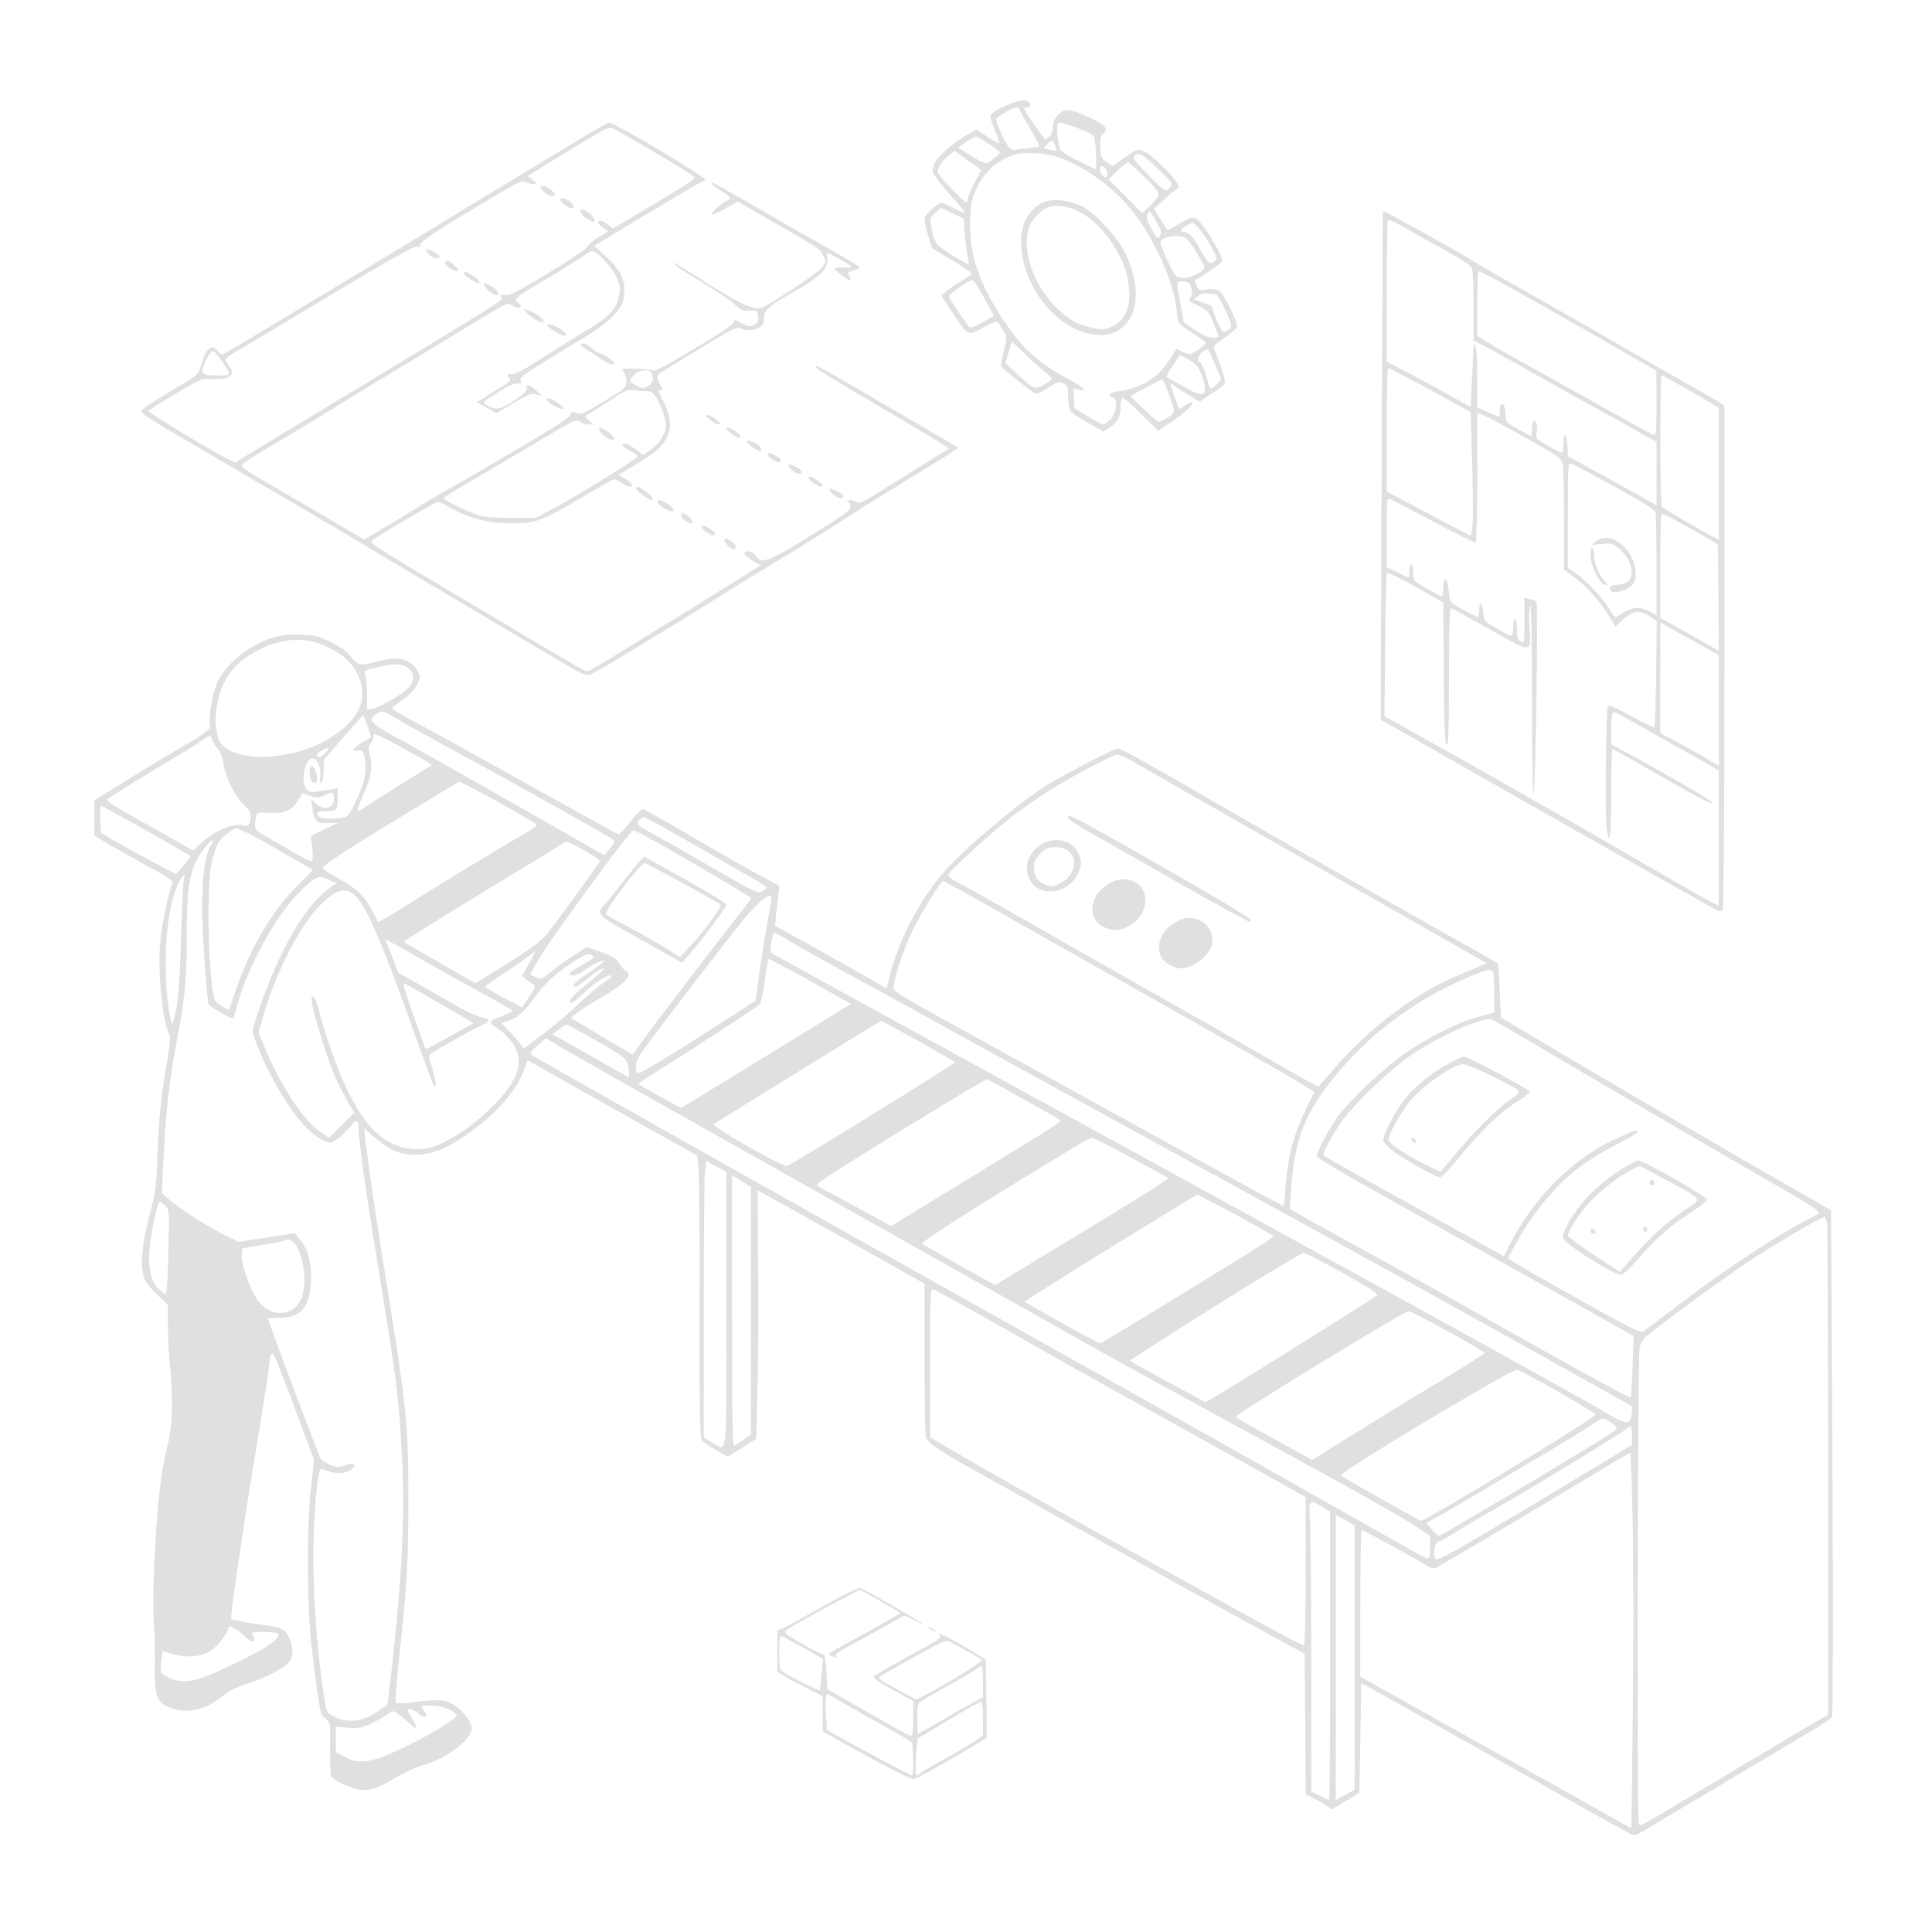 <?xml version="1.0" standalone="no"?>
<!DOCTYPE svg PUBLIC "-//W3C//DTD SVG 20010904//EN"
 "http://www.w3.org/TR/2001/REC-SVG-20010904/DTD/svg10.dtd">
<svg version="1.0" xmlns="http://www.w3.org/2000/svg"
 width="1024pt" height="1024pt" viewBox="0 0 1024 1024"
 preserveAspectRatio="xMidYMid meet">

<g transform="translate(0,1024) scale(0.1,-0.1)"
fill="#e0e0e0" stroke="none">
<path d="M5369 9695 c-73 -26 -119 -55 -119 -74 0 -10 11 -44 25 -76 14 -32
23 -60 21 -63 -3 -3 -31 12 -63 33 l-57 38 -44 -24 c-65 -35 -153 -109 -175
-147 -11 -19 -17 -41 -13 -55 3 -12 44 -65 90 -117 47 -52 83 -96 81 -98 -2
-2 -31 10 -65 27 -67 34 -64 35 -122 -18 -33 -30 -34 -43 -8 -131 l20 -66 105
-63 c58 -34 105 -66 105 -70 0 -4 -24 -21 -52 -39 -29 -17 -66 -42 -81 -55
l-29 -22 59 -90 c85 -129 81 -127 165 -81 57 31 72 36 79 25 51 -77 49 -68 29
-149 -9 -41 -15 -78 -13 -83 7 -11 166 -139 181 -144 7 -3 37 11 67 31 48 32
57 34 80 24 20 -9 25 -18 25 -47 0 -20 3 -52 6 -71 6 -37 4 -36 126 -105 l56
-33 37 25 c41 28 55 57 55 114 0 24 5 39 12 39 7 0 52 -39 99 -86 l87 -86 58
37 c60 38 124 93 124 107 0 10 -31 -1 -52 -20 -15 -12 -18 -12 -22 -1 -3 8
-14 38 -25 68 -11 30 -19 56 -17 58 1 2 14 -5 27 -16 13 -10 48 -33 76 -49
l52 -31 59 40 c33 21 65 45 71 53 11 12 -4 62 -54 188 -5 12 9 27 55 58 34 23
64 48 66 55 9 21 -71 182 -96 195 -14 7 -39 9 -64 6 -39 -6 -43 -5 -55 21 -7
15 -9 29 -4 30 25 10 135 86 140 98 6 18 -57 133 -105 193 -40 50 -51 50 -132
0 -27 -17 -52 -29 -53 -27 -2 2 -18 28 -37 58 l-34 54 45 41 c24 23 55 49 68
58 23 17 24 18 6 44 -30 46 -139 149 -173 163 -31 13 -34 12 -99 -33 l-67 -46
-30 20 c-28 17 -31 25 -34 78 -2 44 1 62 13 72 32 27 17 46 -65 84 -116 53
-133 55 -170 18 -22 -22 -30 -40 -30 -65 0 -21 -7 -41 -20 -52 -11 -10 -22
-16 -23 -14 -2 2 -29 41 -61 87 -50 71 -55 82 -37 82 25 0 28 25 5 34 -21 8
-33 7 -75 -9z m38 -42 c4 -10 29 -55 56 -101 27 -45 47 -85 44 -88 -3 -3 -29
-7 -58 -10 -29 -2 -61 -6 -70 -9 -11 -4 -24 4 -37 22 -23 34 -62 120 -62 139
0 14 83 63 108 64 7 0 16 -8 19 -17z m397 -162 c3 -20 6 -62 6 -93 l0 -57 -92
45 c-51 24 -96 53 -99 63 -15 40 -22 133 -10 140 6 4 52 -8 100 -27 86 -34 89
-37 95 -71z m-561 -15 c31 -20 57 -40 56 -44 0 -9 -52 -50 -70 -57 -8 -2 -45
15 -82 39 l-69 44 44 30 c23 17 48 30 54 28 6 -2 36 -20 67 -40z m352 -15 c7
-21 5 -23 -16 -18 -13 4 -30 7 -38 7 -10 0 -7 8 9 25 25 27 33 24 45 -14z
m-497 -48 c20 -15 52 -37 69 -50 l33 -24 -35 -68 c-19 -38 -35 -75 -35 -83 0
-8 -3 -17 -6 -21 -8 -8 -154 145 -154 161 0 22 21 56 54 84 17 15 32 27 34 28
2 0 20 -12 40 -27z m482 2 c142 -38 316 -159 425 -298 115 -144 218 -378 232
-523 7 -73 4 -69 91 -124 34 -22 62 -44 62 -48 0 -5 -19 -22 -42 -37 -40 -27
-42 -27 -75 -11 -18 9 -35 16 -37 16 -2 0 -20 -27 -41 -61 -56 -91 -145 -146
-267 -163 -49 -7 -63 -24 -29 -33 29 -8 18 -91 -17 -120 -15 -13 -31 -23 -37
-23 -5 0 -41 20 -80 44 l-70 42 -3 53 -3 53 32 -7 c48 -11 29 8 -59 56 -165
90 -248 166 -348 319 -129 197 -179 349 -172 525 3 87 8 109 35 168 43 90 110
149 203 178 42 12 142 10 200 -6z m560 -72 c39 -36 70 -70 70 -76 0 -6 -7 -19
-16 -28 -16 -17 -21 -14 -107 73 -81 83 -88 93 -72 104 24 17 40 8 125 -73z
m-82 -33 c101 -99 100 -98 44 -153 l-48 -47 -89 90 -89 90 47 45 c26 25 51 45
56 45 4 0 40 -32 79 -70z m-200 38 c13 -13 16 -48 4 -48 -14 0 -32 23 -32 42
0 21 11 23 28 6z m-744 -350 c4 -46 11 -100 15 -120 5 -21 7 -38 4 -38 -8 0
-47 22 -110 63 -65 41 -74 56 -89 148 -5 31 -2 39 24 61 l31 26 59 -29 59 -28
7 -83z m1015 67 c27 -47 29 -58 19 -75 -12 -18 -15 -15 -45 37 -24 43 -29 61
-22 75 5 10 11 18 13 18 2 0 18 -25 35 -55z m234 -47 c19 -24 47 -67 63 -97
27 -51 28 -54 9 -67 -24 -17 -34 -9 -70 58 -35 66 -63 98 -87 98 -27 0 -22 17
10 34 37 21 37 21 75 -26z m-75 -43 c12 -9 40 -48 63 -87 45 -77 46 -72 -21
-107 -23 -12 -47 -17 -69 -13 -31 4 -36 11 -72 89 -22 46 -39 89 -39 97 0 33
99 48 138 21z m-1071 -315 l51 -94 -59 -34 c-32 -18 -63 -31 -68 -28 -13 8
-111 153 -111 165 0 13 111 91 125 87 6 -1 33 -45 62 -96z m1096 56 c7 -21 6
-35 -2 -49 -15 -23 -18 -18 45 -50 44 -22 53 -32 71 -79 12 -29 24 -61 28 -70
6 -15 2 -18 -26 -18 -23 0 -54 13 -94 40 l-60 40 -17 92 c-24 132 -24 130 14
126 25 -2 34 -9 41 -32z m132 -36 c7 0 29 -38 50 -85 37 -83 38 -86 19 -100
-10 -8 -23 -14 -29 -15 -12 0 -61 109 -57 127 1 6 -21 19 -49 28 l-52 18 24
19 c16 12 33 17 53 13 16 -3 34 -5 41 -5z m-903 -414 c21 -16 35 -32 32 -37
-3 -5 -23 -18 -45 -30 -47 -24 -49 -23 -142 63 l-58 53 17 58 17 58 71 -69
c39 -37 88 -81 108 -96z m898 44 l33 -81 -23 -24 c-30 -32 -38 -31 -46 3 -10
49 -35 112 -45 112 -18 0 -9 39 13 54 12 9 25 16 28 16 4 0 21 -36 40 -80z
m-102 -3 c25 -23 57 -119 48 -143 -9 -23 -37 -16 -120 31 -44 25 -81 46 -83
48 -2 2 13 29 34 60 l36 56 31 -16 c17 -8 41 -25 54 -36z m-140 -164 c35 -95
36 -92 -31 -129 -29 -15 -29 -15 -100 53 -40 37 -73 70 -74 73 -1 4 153 86
168 89 3 0 20 -38 37 -86z"/>
<path d="M5525 9165 c-248 -125 -57 -637 259 -696 224 -41 310 201 163 461
-17 30 -65 89 -106 131 -59 59 -89 81 -134 97 -67 26 -140 28 -182 7z m190
-45 c122 -59 243 -229 265 -372 19 -124 -8 -201 -84 -237 -37 -18 -50 -20 -95
-11 -85 16 -138 45 -205 112 -137 138 -195 353 -123 460 12 18 38 43 57 56 44
30 113 27 185 -8z"/>
<path d="M3070 9501 c-80 -48 -203 -123 -275 -166 -71 -43 -260 -158 -420
-255 -159 -98 -380 -231 -490 -297 -110 -66 -310 -186 -444 -267 -135 -82
-251 -150 -258 -153 -8 -3 -21 4 -29 16 -31 43 -62 16 -89 -76 -15 -51 -15
-51 -145 -127 -71 -43 -140 -86 -152 -96 -23 -19 -23 -19 -3 -38 11 -11 92
-62 180 -112 88 -51 246 -143 350 -205 105 -62 240 -140 300 -175 61 -35 243
-143 405 -240 250 -150 558 -332 1007 -598 73 -43 98 -53 119 -48 15 4 101 54
193 110 91 57 207 127 256 156 50 30 144 88 210 130 66 43 219 137 340 210
121 73 276 170 345 215 69 45 213 135 320 200 107 65 216 133 243 150 l47 32
-77 45 c-43 25 -172 100 -288 168 -272 160 -378 220 -388 220 -22 0 16 -26
151 -106 295 -174 468 -277 510 -304 l44 -27 -139 -85 c-76 -47 -183 -114
-237 -148 -83 -53 -102 -61 -117 -51 -11 6 -26 11 -34 11 -13 0 -13 -3 -3 -20
17 -27 7 -36 -188 -158 -227 -143 -281 -165 -304 -123 -12 24 -48 37 -62 23
-7 -7 4 -20 36 -40 l47 -29 -173 -108 c-95 -60 -243 -151 -328 -203 -85 -52
-212 -130 -282 -173 -70 -44 -132 -79 -137 -79 -5 0 -87 47 -182 103 -96 57
-298 177 -449 267 -498 295 -523 311 -508 326 19 18 337 204 349 204 6 0 38
-15 72 -34 100 -56 195 -79 317 -80 132 0 162 12 376 139 87 52 164 95 169 95
6 0 24 -9 40 -20 17 -11 36 -20 43 -20 23 0 12 21 -24 42 l-36 21 38 23 c132
77 179 112 206 153 40 64 39 125 -6 213 -22 42 -30 65 -20 61 18 -7 18 1 -2
39 -13 25 -14 33 -2 44 7 7 103 67 213 134 165 101 203 120 217 111 26 -16 80
-13 106 5 15 10 22 25 22 49 0 40 28 66 128 122 166 91 220 143 206 199 -4 16
-3 25 3 23 33 -13 123 -65 123 -71 0 -5 -18 -7 -40 -6 -22 1 -43 -1 -46 -5 -3
-3 13 -19 37 -36 46 -34 57 -34 40 -3 -10 18 -7 21 19 27 16 4 32 10 35 14 5
8 -7 15 -390 233 -126 73 -264 151 -305 175 -69 40 -90 49 -90 39 0 -2 23 -18
50 -36 54 -34 60 -45 32 -54 -23 -8 -86 -65 -79 -73 3 -3 36 11 72 32 l66 36
182 -105 c258 -148 253 -145 271 -182 15 -33 15 -34 -15 -69 -25 -28 -228
-164 -304 -203 -39 -20 -114 12 -281 117 -206 131 -203 129 -185 107 8 -9 73
-52 144 -94 72 -42 148 -94 170 -114 35 -33 46 -38 81 -35 40 2 41 1 44 -30 3
-27 -1 -35 -23 -45 -23 -11 -33 -9 -66 10 -29 17 -39 19 -39 9 0 -17 -36 -42
-250 -169 -109 -66 -169 -96 -180 -91 -8 4 -50 8 -93 8 -72 2 -77 1 -62 -15 8
-9 15 -32 15 -51 0 -33 -4 -37 -122 -108 -103 -63 -124 -72 -140 -62 -20 13
-38 7 -38 -12 -1 -7 -54 -43 -118 -82 -269 -160 -484 -286 -535 -313 -30 -16
-88 -51 -129 -76 -40 -26 -126 -78 -190 -116 l-118 -70 -112 66 c-62 37 -165
97 -228 134 -63 37 -142 83 -175 102 -94 54 -135 82 -135 93 1 6 77 55 171
110 94 55 237 141 317 192 81 50 228 140 327 199 99 60 270 163 381 231 111
68 206 123 211 123 6 0 24 -7 39 -15 34 -17 48 0 18 22 -25 18 -21 21 166 133
85 51 169 103 187 116 17 13 37 24 43 24 22 0 104 -87 126 -135 18 -38 22 -60
17 -90 -12 -83 -49 -122 -196 -209 -47 -28 -146 -90 -220 -138 -96 -62 -141
-85 -156 -81 -22 6 -28 -6 -10 -24 10 -10 1 -17 -130 -98 l-44 -27 53 -29 52
-29 90 54 c80 48 94 53 122 45 l31 -8 -33 29 c-37 34 -55 38 -50 13 3 -13 -13
-30 -51 -55 -84 -57 -102 -62 -145 -44 -21 9 -35 20 -32 25 3 5 40 30 81 56
53 33 84 46 100 43 21 -4 23 -2 15 13 -8 15 8 29 118 97 70 43 168 103 217
132 112 67 191 140 205 189 26 94 2 159 -87 240 l-64 58 263 159 c145 87 278
165 297 175 l33 16 -28 20 c-117 82 -462 283 -485 283 -8 0 -79 -40 -159 -89z
m346 -37 c195 -114 264 -157 264 -166 0 -11 -42 -38 -243 -157 l-188 -112 -26
21 c-27 21 -53 26 -53 11 0 -5 12 -18 26 -28 l27 -20 -53 -32 c-29 -18 -54
-40 -57 -49 -2 -9 -96 -72 -208 -140 -167 -101 -208 -122 -229 -116 -20 5 -25
3 -21 -8 9 -22 61 13 -495 -326 -140 -85 -331 -201 -425 -257 -93 -56 -242
-146 -329 -199 l-159 -98 -36 17 c-74 35 -429 250 -425 257 3 4 66 44 141 89
135 81 137 82 199 80 99 -3 126 22 83 77 -24 32 -29 27 111 109 52 31 268 160
480 287 277 167 392 230 409 228 18 -3 22 0 18 11 -5 15 121 96 436 282 96 57
100 58 134 46 43 -16 56 -6 24 18 l-24 18 74 46 c341 210 351 216 374 207 12
-4 89 -48 171 -96z m-2248 -1126 c61 -90 61 -88 -10 -88 -83 0 -94 8 -79 51
14 41 39 79 51 79 5 0 22 -19 38 -42z m2280 -70 c20 -20 14 -56 -12 -74 -23
-14 -28 -14 -60 1 -20 10 -36 20 -36 24 0 17 32 50 53 54 39 8 43 7 55 -5z
m-28 -101 c30 1 39 -5 57 -32 26 -39 53 -117 53 -151 0 -39 -36 -95 -81 -127
l-39 -29 -42 31 c-42 31 -68 39 -68 21 0 -5 18 -19 40 -30 22 -11 40 -24 40
-29 0 -12 -344 -223 -459 -283 l-83 -43 -132 0 c-82 0 -146 5 -171 14 -53 17
-185 82 -185 90 0 3 31 23 68 45 106 62 293 172 471 278 156 93 166 97 187 83
13 -8 34 -15 46 -15 l23 1 -25 21 c-14 11 -20 23 -15 25 6 2 57 34 115 73 90
59 109 68 135 63 17 -4 46 -6 65 -6z"/>
<path d="M2865 9250 c-3 -4 7 -18 21 -29 43 -34 76 -23 37 11 -24 20 -51 29
-58 18z"/>
<path d="M2970 9182 c0 -11 30 -37 53 -45 25 -9 22 19 -5 37 -24 17 -48 21
-48 8z"/>
<path d="M3080 9110 c6 -11 24 -27 40 -35 26 -13 30 -14 30 -1 0 17 -46 56
-67 56 -11 0 -11 -4 -3 -20z"/>
<path d="M2270 8895 c23 -25 60 -34 60 -15 0 11 -52 40 -71 40 -7 0 -2 -11 11
-25z"/>
<path d="M2360 8845 c0 -16 58 -50 68 -40 8 7 -43 55 -59 55 -5 0 -9 -7 -9
-15z"/>
<path d="M2460 8790 c0 -10 58 -50 73 -50 18 0 4 20 -27 39 -38 24 -46 26 -46
11z"/>
<path d="M2570 8720 c6 -11 24 -27 40 -35 27 -14 30 -14 30 0 0 8 -15 24 -32
35 -42 25 -51 25 -38 0z"/>
<path d="M3175 7970 c-8 -14 43 -60 68 -60 16 0 17 2 7 15 -24 29 -68 56 -75
45z"/>
<path d="M7329 9118 c0 -2 -3 -608 -6 -1348 l-5 -1345 108 -61 c60 -34 453
-258 874 -497 421 -239 778 -441 793 -448 24 -11 30 -11 38 2 5 8 9 558 9
1341 l0 1328 -39 25 c-22 13 -111 65 -198 113 -87 49 -225 129 -308 177 -82
48 -289 166 -460 263 -170 96 -328 187 -350 202 -39 27 -442 250 -451 250 -2
0 -4 -1 -5 -2z m313 -195 c137 -76 157 -91 162 -116 3 -16 6 -107 6 -201 l0
-172 48 -23 c26 -13 148 -80 272 -151 124 -70 281 -158 350 -195 69 -37 150
-82 180 -100 30 -18 70 -40 88 -49 l32 -17 0 -169 0 -169 -102 58 c-57 32
-162 91 -235 130 l-132 72 -3 57 c-4 67 -23 73 -22 7 0 -25 -3 -45 -6 -45 -12
0 -125 63 -133 74 -4 6 -5 23 -3 38 3 15 3 35 0 43 -11 28 -24 15 -24 -25 0
-22 -2 -40 -5 -40 -2 0 -34 16 -70 36 -60 33 -65 38 -65 69 0 18 -3 40 -6 49
-11 28 -24 17 -24 -19 0 -19 -2 -35 -4 -35 -2 0 -29 12 -60 26 l-56 25 0 157
c0 86 -5 164 -10 172 -7 11 -10 3 -11 -30 -1 -25 -4 -102 -8 -171 l-6 -127
-70 40 c-38 22 -139 76 -222 121 l-153 81 0 371 c0 205 3 375 6 378 4 4 34 -9
68 -28 34 -20 131 -74 218 -122z m876 -498 l261 -150 1 -174 c0 -150 -2 -172
-15 -167 -8 3 -163 88 -343 189 -180 101 -363 203 -407 227 -44 24 -104 58
-132 77 l-53 33 0 168 c0 93 3 171 6 174 5 6 229 -118 682 -377z m-994 -221
c89 -48 186 -101 216 -118 l55 -32 8 -284 c8 -280 4 -374 -13 -368 -5 2 -106
55 -224 118 l-216 115 0 328 c0 180 3 327 7 327 4 0 79 -39 167 -86z m1390
-11 c56 -31 122 -69 149 -86 l47 -29 0 -349 0 -350 -22 12 c-73 37 -274 155
-280 164 -10 13 -10 695 -1 695 4 0 52 -25 107 -57z m-915 -225 c288 -160 278
-153 285 -205 3 -25 6 -158 6 -294 l0 -248 53 -40 c67 -49 136 -126 183 -203
l36 -60 32 30 c61 58 98 63 158 20 l29 -20 -3 -278 c-2 -153 -6 -281 -9 -284
-3 -4 -58 23 -122 58 -82 45 -119 60 -125 52 -10 -14 -16 -563 -7 -640 15
-118 25 -47 25 179 0 129 3 235 6 235 3 0 99 -53 212 -119 231 -132 312 -175
319 -167 6 5 -188 120 -390 231 l-147 80 0 82 c0 45 4 84 9 87 5 4 31 -7 58
-23 26 -15 122 -70 213 -121 91 -51 193 -108 228 -128 l62 -36 0 -359 0 -359
-85 46 c-46 25 -175 99 -287 164 -242 142 -764 440 -1008 577 -96 53 -224 125
-283 158 l-109 61 4 377 c1 208 6 380 9 383 5 6 143 -67 271 -142 l28 -16 2
-375 c2 -289 6 -375 16 -379 9 -3 12 74 12 363 0 290 3 366 13 362 6 -3 100
-54 207 -115 226 -128 216 -129 206 23 -3 50 -1 97 4 105 6 10 10 -171 10
-492 0 -280 4 -508 8 -508 11 0 26 1010 15 1021 -4 4 -20 11 -35 14 l-28 7 0
-121 c0 -119 -1 -121 -20 -111 -16 9 -20 21 -20 65 0 30 -4 55 -10 55 -5 0
-10 -20 -10 -45 0 -25 -4 -45 -9 -45 -5 0 -40 17 -78 39 -67 38 -68 39 -71 85
-4 53 -22 63 -22 11 0 -19 -3 -35 -7 -35 -5 0 -39 17 -78 38 -60 33 -70 43
-73 68 -5 60 -13 94 -22 94 -6 0 -10 -20 -10 -45 0 -25 -4 -45 -9 -45 -4 0
-40 19 -80 41 -71 42 -71 42 -71 85 0 24 -4 44 -10 44 -5 0 -10 -16 -10 -35 0
-19 -2 -35 -5 -35 -2 0 -29 12 -60 27 l-55 27 0 184 c0 169 1 184 17 178 9 -4
113 -58 231 -121 118 -63 218 -112 223 -109 5 3 9 158 9 345 l0 340 22 -7 c12
-3 78 -38 147 -76z m558 -307 c144 -79 214 -122 217 -136 3 -11 6 -138 6 -282
l0 -263 -40 21 c-48 25 -94 21 -139 -10 -16 -12 -33 -21 -38 -21 -5 0 -20 18
-32 40 -30 53 -123 154 -178 191 l-43 30 0 279 c0 262 1 279 18 273 9 -3 112
-58 229 -122z m448 -248 l100 -58 3 -283 2 -283 -52 31 c-29 17 -99 57 -155
88 l-103 57 0 271 c0 149 3 273 6 277 7 7 56 -18 199 -100z m13 -594 l92 -51
0 -293 0 -294 -72 43 c-40 23 -110 62 -155 86 l-83 44 0 294 0 293 63 -36 c34
-19 104 -58 155 -86z"/>
<path d="M8459 7371 l-24 -19 56 5 c54 5 58 4 98 -32 45 -41 68 -97 57 -139
-7 -28 -39 -46 -81 -46 -28 0 -42 -17 -27 -32 16 -16 81 0 109 28 22 22 25 32
21 80 -10 120 -136 214 -209 155z"/>
<path d="M8430 7297 c0 -55 46 -150 76 -156 18 -3 18 -2 -3 21 -30 32 -53 90
-53 132 0 19 -4 38 -10 41 -6 4 -10 -11 -10 -38z"/>
<path d="M2795 8580 c18 -20 66 -50 80 -50 3 0 5 4 5 9 0 13 -48 46 -80 56
l-25 8 20 -23z"/>
<path d="M2900 8515 c0 -8 74 -55 87 -55 23 0 14 18 -21 39 -30 19 -66 28 -66
16z"/>
<path d="M3080 8410 c0 -5 14 -17 32 -26 17 -9 49 -29 71 -45 22 -16 49 -29
61 -29 20 1 19 2 -7 25 -15 14 -40 28 -55 31 -15 4 -37 18 -49 31 -22 23 -53
31 -53 13z"/>
<path d="M2900 8121 c0 -11 37 -36 70 -46 23 -7 24 -6 11 9 -13 16 -63 46 -76
46 -3 0 -5 -4 -5 -9z"/>
<path d="M3763 8015 c15 -14 36 -25 45 -25 13 1 11 6 -11 25 -15 14 -36 25
-45 25 -13 -1 -11 -6 11 -25z"/>
<path d="M3850 7971 c0 -13 50 -51 68 -51 12 0 12 3 1 16 -17 21 -69 47 -69
35z"/>
<path d="M3960 7900 c0 -12 50 -50 67 -50 10 0 11 5 4 19 -11 20 -71 46 -71
31z"/>
<path d="M4070 7831 c0 -12 40 -41 57 -41 23 0 14 19 -17 35 -34 18 -40 18
-40 6z"/>
<path d="M4180 7772 c0 -14 35 -42 53 -42 27 0 20 18 -13 35 -33 17 -40 18
-40 7z"/>
<path d="M4285 7711 c-6 -10 50 -51 68 -51 17 0 1 21 -30 41 -20 13 -34 16
-38 10z"/>
<path d="M3372 7648 c5 -14 66 -58 80 -58 18 0 1 25 -32 48 -37 25 -54 28 -48
10z"/>
<path d="M4410 7625 c23 -25 60 -34 60 -15 0 11 -52 40 -71 40 -7 0 -2 -11 11
-25z"/>
<path d="M3486 7577 c5 -15 56 -47 73 -47 22 0 10 21 -21 40 -38 23 -60 26
-52 7z"/>
<path d="M3610 7505 c0 -8 14 -21 30 -30 26 -13 30 -14 30 -1 0 14 -36 46 -52
46 -5 0 -8 -7 -8 -15z"/>
<path d="M3720 7453 c0 -14 15 -30 38 -42 25 -13 38 -9 27 8 -8 15 -65 44 -65
34z"/>
<path d="M3840 7377 c0 -16 32 -47 48 -47 23 0 11 30 -18 45 -25 13 -30 13
-30 2z"/>
<path d="M1461 6865 c-128 -36 -254 -132 -305 -233 -27 -52 -54 -207 -42 -237
6 -17 -36 -49 -160 -120 -54 -31 -179 -107 -276 -167 l-178 -110 0 -94 0 -93
82 -49 c46 -27 140 -80 210 -118 94 -51 126 -73 122 -84 -23 -58 -56 -221 -65
-316 -14 -158 13 -425 50 -491 5 -9 1 -57 -10 -117 -32 -179 -50 -347 -55
-526 -5 -156 -10 -189 -40 -305 -40 -154 -51 -261 -34 -324 8 -33 27 -59 71
-101 l59 -57 0 -109 c0 -60 5 -153 10 -207 19 -194 15 -322 -13 -432 -14 -55
-33 -161 -41 -235 -24 -207 -40 -570 -31 -695 5 -60 7 -167 6 -237 -3 -146 9
-186 63 -212 87 -41 184 -28 274 38 76 56 68 52 178 91 102 36 188 85 204 116
24 44 1 135 -42 162 -12 8 -48 18 -78 21 -93 11 -191 29 -195 36 -6 10 71 533
135 915 32 193 61 377 65 410 13 122 11 123 102 -115 47 -124 97 -257 111
-296 l26 -70 -18 -176 c-22 -211 -18 -633 8 -838 44 -347 42 -332 70 -357 27
-23 27 -23 25 -155 0 -73 2 -141 6 -150 9 -24 100 -66 155 -74 53 -7 87 5 200
71 41 24 107 53 147 64 117 35 243 133 243 191 0 36 -57 107 -105 130 -48 23
-81 24 -241 4 -29 -3 -54 -2 -57 3 -3 5 5 108 18 229 43 400 49 503 49 844 0
426 -2 448 -148 1355 -35 216 -86 581 -86 613 0 2 23 -17 52 -43 80 -71 134
-95 218 -95 86 0 155 26 263 99 151 102 273 235 311 341 l22 60 194 -109 c107
-60 310 -174 450 -253 l255 -143 7 -70 c4 -39 7 -375 6 -747 -1 -540 2 -681
12 -693 7 -9 41 -31 76 -51 l62 -35 75 48 75 47 7 274 c4 150 6 446 3 658 -2
211 -3 384 -2 384 3 0 279 -154 727 -405 l157 -89 0 -387 c0 -212 3 -401 6
-419 9 -40 55 -71 355 -237 118 -66 383 -214 589 -330 206 -116 530 -296 720
-400 l345 -189 3 -372 2 -372 43 -21 c23 -12 54 -30 69 -41 l27 -19 73 45 73
44 5 291 5 291 95 -53 c197 -111 766 -430 1032 -581 152 -86 288 -161 301
-167 19 -9 31 -6 73 19 85 52 764 456 877 523 60 35 113 71 117 79 5 9 6 617
2 1351 l-7 1334 -190 109 c-299 171 -1036 601 -1310 764 l-250 149 -6 142 c-4
78 -8 144 -10 145 -2 2 -78 45 -169 96 -386 217 -1017 576 -1300 740 -368 214
-529 303 -544 303 -22 0 -302 -146 -386 -200 -165 -107 -431 -333 -538 -456
-137 -158 -253 -389 -296 -589 l-6 -27 -209 119 c-116 65 -249 140 -297 166
l-86 47 6 66 c4 36 9 84 12 106 l5 40 -92 49 c-51 27 -212 118 -357 203 -146
85 -270 155 -275 156 -6 1 -35 -29 -65 -68 -30 -38 -60 -69 -66 -67 -6 2 -225
123 -486 269 -261 146 -531 295 -599 331 -100 53 -121 67 -109 76 9 6 36 25
61 43 26 18 55 50 67 73 18 36 19 43 6 68 -37 71 -105 88 -225 54 -82 -24 -97
-20 -139 37 -12 17 -55 46 -96 66 -63 32 -86 38 -158 41 -55 3 -101 -1 -137
-11z m269 -51 c85 -40 132 -82 164 -146 67 -134 8 -255 -174 -356 -179 -100
-452 -112 -540 -23 -36 35 -47 135 -26 232 25 117 82 196 183 256 138 81 273
94 393 37z m434 -115 c37 -29 35 -72 -5 -110 -39 -37 -146 -97 -185 -105 l-29
-6 0 79 c0 43 -4 90 -8 104 -8 24 -6 26 55 41 91 23 140 22 172 -3z m-62 -268
c35 -21 151 -86 258 -144 385 -209 894 -494 897 -503 1 -5 -10 -24 -26 -43
l-28 -34 -149 85 c-303 174 -803 457 -941 533 -150 82 -165 98 -121 129 32 22
39 21 110 -23z m-154 -40 l20 -59 -38 -21 c-20 -11 -43 -28 -51 -37 -12 -14
-10 -16 16 -12 27 3 30 0 38 -37 14 -64 1 -132 -44 -226 -41 -87 -43 -88 -83
-94 -67 -10 -120 -3 -124 18 -3 14 4 17 36 17 66 0 72 5 72 67 l0 55 -37 -6
c-102 -18 -110 -18 -126 -1 -36 35 -13 165 28 165 26 0 48 -47 42 -91 -4 -28
-2 -39 6 -36 7 2 12 28 13 63 l1 58 103 118 c57 65 104 118 106 118 1 0 11
-26 22 -59z m105 -72 c86 -44 239 -130 235 -134 -2 -1 -77 -49 -168 -105 -91
-57 -177 -112 -192 -123 -15 -11 -30 -18 -33 -15 -3 3 10 41 30 84 43 93 52
147 36 210 -10 39 -10 49 4 64 8 9 15 24 15 33 0 22 0 22 73 -14z m-928 -1 c4
-13 17 -34 30 -48 14 -15 25 -44 29 -74 9 -71 62 -180 108 -221 38 -35 43 -50
32 -93 -6 -19 -11 -22 -40 -16 -52 10 -145 -29 -208 -87 l-52 -47 -124 70
c-69 39 -174 98 -233 131 -84 48 -105 63 -95 72 15 14 236 151 362 225 49 29
108 65 130 81 50 35 53 35 61 7z m595 -73 c-22 -23 -40 -25 -40 -5 0 10 53 41
59 34 3 -2 -6 -15 -19 -29z m4284 -41 c51 -30 790 -452 1654 -943 l222 -126
-37 -16 c-21 -10 -73 -31 -116 -49 -222 -92 -472 -280 -658 -496 l-81 -94 -76
41 c-43 23 -156 88 -252 144 -96 56 -337 193 -535 305 -198 112 -495 280 -660
375 -165 94 -333 189 -372 209 -62 33 -71 41 -63 56 12 22 211 205 310 283 41
33 122 92 180 130 117 79 374 216 405 217 11 0 47 -16 79 -36z m-3294 -254
c69 -39 129 -75 133 -79 5 -5 -13 -21 -40 -36 -126 -73 -388 -231 -582 -352
-117 -74 -215 -132 -216 -131 -1 2 -17 31 -34 64 -41 78 -77 112 -175 167 -44
24 -82 49 -84 55 -4 14 118 95 458 300 l265 160 75 -38 c41 -21 131 -70 200
-110z m-992 74 c46 22 52 20 52 -18 0 -51 -54 -64 -97 -24 l-23 22 6 -50 c9
-67 23 -79 86 -77 l51 2 -72 -34 -73 -35 7 -64 c4 -38 3 -66 -3 -70 -5 -3 -54
21 -108 53 -55 32 -120 70 -146 85 -49 27 -53 37 -42 92 5 29 6 29 72 26 80
-5 118 12 153 67 l23 37 40 -14 c36 -12 45 -12 74 2z m-943 -186 c129 -72 235
-134 235 -137 0 -3 -18 -26 -39 -50 l-38 -44 -127 67 c-71 37 -160 87 -200
110 l-71 42 -3 72 c-2 40 0 72 2 72 3 0 112 -59 241 -132z m2721 28 c133 -73
559 -318 566 -325 4 -4 -5 -14 -20 -23 -27 -15 -29 -14 -254 116 -125 72 -270
155 -323 184 -93 52 -96 54 -79 73 9 10 20 19 24 19 4 0 43 -20 86 -44z
m-2176 -45 c32 -16 101 -54 152 -84 51 -30 114 -66 140 -81 l47 -26 -82 -83
c-136 -136 -251 -331 -328 -557 -18 -52 -33 -96 -34 -98 -7 -10 -74 35 -79 52
-34 142 -42 612 -13 729 9 37 24 81 32 97 14 27 79 80 98 80 4 0 35 -13 67
-29z m2119 -22 c171 -94 541 -312 541 -319 0 -5 -20 -32 -43 -62 -65 -79 -464
-601 -526 -688 -30 -41 -55 -76 -56 -78 -2 -2 -76 41 -165 94 l-163 98 29 25
c16 15 75 52 131 84 124 70 174 126 128 143 -8 3 -23 20 -33 38 -15 26 -34 38
-96 60 l-76 27 -73 -47 c-39 -26 -94 -65 -120 -87 -46 -38 -50 -39 -77 -26
l-30 14 39 70 c59 107 490 695 509 695 3 0 39 -19 81 -41z m-2316 -31 c-50
-64 -64 -288 -39 -620 9 -120 19 -223 21 -230 6 -15 124 -82 132 -75 2 3 11
31 19 63 54 206 210 490 336 610 86 83 93 86 148 62 l45 -20 -25 -16 c-97 -65
-185 -185 -281 -387 -58 -122 -139 -344 -139 -382 0 -27 59 -167 112 -263 94
-172 188 -284 265 -316 33 -14 37 -14 72 10 20 14 49 41 64 61 35 44 47 44 47
1 0 -63 41 -356 95 -686 108 -654 121 -759 136 -1075 16 -308 -2 -653 -59
-1150 l-18 -150 -57 -39 c-74 -51 -151 -60 -221 -27 -44 22 -45 23 -55 89 -61
380 -77 830 -41 1130 11 88 15 102 29 96 71 -29 117 -29 156 0 31 23 10 35
-35 20 -35 -12 -45 -12 -80 2 -22 9 -45 25 -51 35 -18 35 -279 727 -279 742 0
1 28 2 63 2 111 0 157 54 165 192 5 95 -15 173 -58 224 l-27 33 -150 -23 -149
-23 -85 42 c-91 46 -221 130 -283 183 l-38 34 11 224 c11 227 33 406 76 624
35 179 45 292 45 522 0 220 12 309 49 387 23 47 81 120 89 112 2 -3 0 -11 -5
-18z m1974 -35 c46 -27 83 -52 83 -56 0 -7 -172 -246 -270 -374 -39 -52 -90
-89 -298 -218 l-92 -57 -191 110 -191 110 88 57 c48 31 219 136 378 233 160
96 314 190 341 208 28 18 54 33 59 33 6 1 47 -20 93 -46z m-2122 -150 c-4 -10
-11 -148 -15 -308 -6 -200 -14 -317 -25 -378 -10 -48 -19 -86 -21 -84 -16 16
-36 183 -36 307 -2 198 30 379 78 458 17 26 29 29 19 5z m4205 -111 c96 -55
369 -208 605 -342 784 -441 1186 -673 1182 -679 -101 -187 -140 -314 -153
-503 -4 -54 -9 -98 -12 -98 -10 0 -260 137 -1367 748 -768 423 -700 382 -697
422 4 49 57 202 102 295 40 84 147 255 159 255 4 0 85 -44 181 -98z m-3312 33
c67 -48 145 -225 344 -785 43 -124 84 -229 89 -235 15 -15 10 29 -11 97 -19
60 -19 64 -2 76 27 21 208 121 257 143 52 23 57 36 18 45 -47 10 -72 22 -265
132 l-187 107 -31 80 c-18 44 -34 85 -37 92 -3 7 55 -23 129 -66 73 -43 210
-120 303 -171 94 -51 188 -104 209 -116 45 -26 49 -20 -46 -58 -45 -18 -48
-30 -10 -50 15 -8 41 -29 58 -48 108 -114 80 -225 -97 -393 -81 -76 -150 -126
-246 -174 -104 -52 -219 -41 -319 31 -124 89 -240 326 -339 691 -18 66 -41 79
-31 17 8 -52 70 -255 106 -349 16 -42 49 -111 73 -153 l44 -76 -66 -66 -67
-66 -44 29 c-87 58 -205 234 -285 422 l-45 106 20 69 c63 228 184 471 292 590
84 91 136 113 186 79z m2198 -163 c-14 -77 -33 -199 -43 -272 l-18 -133 -70
-46 c-387 -250 -550 -349 -557 -338 -18 28 -7 70 34 125 108 148 484 636 543
705 66 77 127 126 133 107 2 -5 -8 -72 -22 -148z m144 -105 c36 -22 173 -98
305 -170 132 -71 431 -235 665 -365 234 -129 827 -455 1319 -724 787 -431
1082 -594 1954 -1081 l198 -111 -3 -40 c-5 -62 -29 -59 -155 17 -142 86 -1480
822 -4108 2262 -148 81 -278 153 -288 159 -17 11 -17 39 0 98 5 21 7 20 113
-45z m-1406 -104 l-37 -66 23 -19 c13 -10 30 -22 38 -27 11 -7 7 -19 -23 -64
l-38 -57 -98 52 c-55 29 -98 56 -97 59 2 4 58 43 125 88 67 44 124 85 128 91
3 5 9 10 11 10 3 0 -11 -30 -32 -67z m320 16 c-16 -11 -46 -29 -66 -40 -21
-11 -38 -24 -38 -29 0 -18 41 -10 73 14 41 31 96 58 108 54 5 -2 -28 -28 -73
-58 -77 -52 -105 -80 -78 -80 7 0 33 17 59 39 50 41 96 69 90 54 -2 -6 -40
-39 -83 -74 -82 -67 -105 -93 -93 -105 4 -5 31 15 60 42 64 61 127 104 153
104 13 0 1 -13 -36 -38 -30 -20 -93 -74 -140 -119 -47 -45 -130 -115 -185
-156 l-99 -74 -20 26 c-11 14 -37 45 -59 67 l-39 42 35 11 c51 17 81 43 141
125 57 78 116 131 215 194 52 34 67 40 83 31 20 -11 19 -12 -8 -30z m1229
-141 l157 -89 -102 -63 c-57 -35 -233 -143 -393 -241 -401 -246 -399 -245
-408 -245 -5 0 -210 114 -225 125 -1 1 32 24 75 51 191 118 559 358 569 371 7
7 17 51 23 96 7 45 14 96 18 114 l5 32 62 -31 c33 -17 132 -71 219 -120z
m3561 76 c3 -9 6 -60 6 -113 l0 -98 -83 -22 c-106 -28 -265 -107 -393 -196
-110 -77 -282 -238 -351 -330 -43 -57 -113 -187 -113 -210 0 -15 76 -59 610
-358 250 -140 593 -332 762 -426 l307 -173 -6 -161 c-3 -89 -7 -164 -9 -165
-4 -6 -369 195 -892 492 -119 68 -347 194 -507 281 -159 87 -317 173 -349 193
l-59 35 6 101 c15 237 63 379 185 541 193 259 460 464 767 591 91 38 110 41
119 18z m-5576 -166 l173 -101 -123 -68 c-68 -38 -126 -69 -129 -69 -3 0 -11
15 -16 33 -6 17 -34 97 -62 176 -42 117 -48 142 -34 137 10 -4 96 -53 191
-108z m5689 -149 c151 -91 1130 -664 1288 -754 259 -147 338 -197 324 -207 -8
-5 -36 -21 -64 -35 -166 -86 -432 -262 -669 -442 -98 -75 -185 -141 -195 -148
-13 -10 -65 15 -321 158 -168 94 -326 184 -352 200 l-46 30 45 82 c62 112 124
197 207 285 94 99 179 161 319 233 64 33 117 64 117 70 0 15 -31 4 -137 -47
-216 -103 -421 -312 -541 -551 l-31 -61 -413 229 c-478 265 -536 298 -543 308
-5 10 37 89 88 166 54 81 231 255 342 338 131 98 369 212 452 216 7 1 65 -31
130 -70z m-3161 -46 c107 -59 194 -110 194 -114 0 -9 -874 -549 -889 -549 -34
0 -405 212 -389 222 7 4 209 129 448 277 239 148 437 270 439 270 2 1 91 -47
197 -106z m-1738 20 c193 -110 199 -115 204 -168 2 -25 2 -45 1 -45 -2 0 -81
44 -176 99 -94 54 -185 105 -201 113 l-28 15 33 26 c19 15 38 27 42 27 4 0 60
-30 125 -67z m1122 -775 c635 -357 1281 -721 1435 -808 154 -87 555 -308 890
-490 651 -355 856 -470 948 -532 l57 -39 0 -59 c0 -39 -4 -60 -12 -60 -6 0
-34 13 -62 29 -28 16 -233 132 -456 258 -223 127 -911 514 -1530 860 -1675
939 -2693 1512 -2705 1524 -7 7 4 22 34 48 l44 38 101 -60 c56 -33 621 -352
1256 -709z m1110 482 c69 -38 155 -87 193 -107 37 -20 67 -40 67 -44 0 -4 -51
-39 -112 -77 -126 -78 -654 -401 -734 -449 l-52 -31 -153 84 c-85 47 -173 94
-196 106 -24 12 -43 25 -43 29 0 9 126 90 445 286 257 158 445 271 455 272 3
1 62 -30 130 -69z m505 -276 c39 -20 128 -68 199 -107 l130 -71 -27 -20 c-29
-22 -325 -204 -678 -417 l-215 -130 -190 106 c-104 59 -192 109 -196 113 -7 8
202 143 547 354 287 176 338 206 350 207 6 1 42 -15 80 -35z m-2015 -875 c0
-820 7 -753 -77 -704 l-43 26 0 673 c0 370 3 700 6 733 l7 60 53 -29 54 -30 0
-729z m105 665 l25 -16 0 -657 0 -656 -37 -25 c-21 -14 -43 -29 -50 -33 -11
-6 -13 135 -13 714 l0 721 25 -16 c14 -9 36 -23 50 -32z m2620 -176 c61 -34
125 -69 143 -80 l33 -20 -38 -28 c-44 -33 -873 -540 -882 -540 -8 0 -230 121
-329 179 l-73 42 88 56 c140 89 514 321 678 420 l150 91 60 -30 c33 -17 110
-57 170 -90z m-5699 61 c21 -20 22 -25 17 -212 -2 -106 -6 -207 -9 -225 l-5
-33 -28 21 c-40 28 -61 87 -61 171 0 87 41 299 58 299 3 0 16 -9 28 -21z
m8808 -96 c3 -21 6 -615 6 -1320 l0 -1281 -107 -63 c-60 -34 -263 -155 -453
-269 -471 -281 -437 -263 -444 -244 -10 26 -6 2475 4 2519 5 24 20 50 37 63
84 71 409 308 543 397 136 90 383 235 401 235 3 0 9 -17 13 -37z m-8114 -115
c44 -71 57 -209 27 -281 -41 -98 -162 -102 -231 -9 -41 58 -88 191 -84 239 l3
36 109 19 c60 10 112 20 114 23 15 14 45 1 62 -27z m5547 -145 c145 -81 190
-110 180 -119 -21 -19 -734 -465 -859 -538 l-48 -28 -112 60 c-62 33 -153 83
-202 110 l-89 50 99 64 c332 215 806 507 824 507 8 1 101 -47 207 -106z
m-1997 -180 c85 -47 227 -127 315 -178 88 -51 387 -219 665 -373 278 -154 576
-320 662 -368 l158 -89 0 -392 c0 -260 -3 -393 -10 -393 -17 0 -266 136 -1095
598 -280 156 -594 333 -697 394 l-188 110 0 395 c0 372 1 395 18 389 9 -4 87
-46 172 -93z m2556 -130 c107 -60 194 -111 194 -114 0 -3 -91 -61 -202 -128
-112 -67 -318 -193 -458 -280 l-255 -159 -70 39 c-38 21 -130 71 -202 111 -73
40 -133 75 -133 78 0 7 144 99 403 258 376 229 500 302 515 302 8 0 102 -48
208 -107z m579 -317 c109 -62 201 -118 202 -123 5 -14 -898 -563 -925 -563
-10 0 -408 225 -425 240 -15 13 894 558 933 560 9 0 105 -51 215 -114z m307
-184 c7 -8 7 -16 2 -22 -13 -12 -475 -293 -644 -390 -80 -47 -176 -104 -215
-127 -38 -24 -74 -43 -80 -42 -5 0 -22 15 -38 34 l-27 33 102 57 c57 32 191
111 298 175 107 64 249 148 315 188 66 39 143 87 170 106 49 33 51 33 78 17
16 -9 33 -22 39 -29z m88 -51 l0 -50 -517 -311 c-469 -281 -519 -308 -527
-291 -12 27 1 91 19 91 8 0 45 20 82 44 37 24 149 90 248 146 203 117 642 385
665 406 24 23 30 16 30 -35z m4 -485 c4 -217 4 -665 0 -995 l-7 -601 -66 36
c-36 21 -284 159 -551 309 -267 149 -560 313 -652 365 l-168 93 0 388 c0 214
3 389 8 389 9 0 264 -139 329 -179 38 -24 51 -28 68 -19 38 20 569 335 795
472 124 75 228 136 231 136 3 0 9 -177 13 -394z m-1647 109 l43 -26 0 -764 c0
-421 -2 -765 -5 -765 -2 0 -25 10 -50 22 l-45 22 0 661 c0 364 -3 710 -7 768
-7 122 -6 122 64 82z m173 -800 l0 -700 -50 -28 -50 -28 0 756 0 756 50 -28
50 -28 0 -700z m-5932 151 c15 -8 38 -26 51 -40 14 -14 30 -26 38 -26 16 0 16
5 3 31 -10 18 -7 19 59 19 38 0 72 -4 75 -9 18 -29 -92 -98 -332 -205 -119
-54 -185 -60 -252 -26 -43 22 -43 23 -34 92 l6 46 52 -14 c117 -31 201 -8 260
73 20 26 36 54 36 61 0 15 5 15 38 -2z m1132 -426 c22 -11 40 -25 40 -30 0
-31 -310 -200 -433 -235 -67 -19 -112 -14 -169 18 l-38 21 0 67 0 67 64 -5
c54 -5 72 -2 120 20 32 15 69 36 83 47 14 11 31 20 38 20 7 0 35 -20 63 -45
27 -25 53 -45 56 -45 8 0 -5 31 -26 62 -10 14 -18 29 -18 32 0 14 38 4 55 -14
18 -20 45 -27 45 -12 0 4 -7 18 -16 30 -15 22 -15 22 41 22 36 0 70 -7 95 -20z"/>
<path d="M1642 6138 c2 -31 8 -44 21 -46 13 -3 17 3 17 23 0 31 -16 65 -31 65
-6 0 -9 -18 -7 -42z"/>
<path d="M5660 5907 c0 -7 51 -42 113 -77 61 -35 278 -157 480 -273 202 -115
371 -207 374 -204 3 3 2 10 -1 15 -13 22 -876 517 -948 545 -11 4 -18 2 -18
-6z"/>
<path d="M5528 5770 c-71 -38 -103 -115 -75 -182 43 -103 195 -95 256 13 26
46 26 85 1 127 -36 59 -115 77 -182 42z m137 -43 c53 -45 29 -130 -48 -170
-31 -16 -42 -17 -72 -7 -44 15 -65 44 -65 93 0 31 7 46 34 73 29 29 41 34 79
34 33 0 53 -6 72 -23z"/>
<path d="M5869 5551 c-100 -63 -107 -188 -13 -227 47 -20 83 -17 129 9 130 73
107 247 -32 247 -26 0 -54 -10 -84 -29z"/>
<path d="M6265 5368 c-79 -28 -132 -100 -121 -166 7 -44 31 -69 81 -87 33 -11
45 -10 79 2 51 17 102 66 117 110 29 88 -65 173 -156 141z"/>
<path d="M3388 5672 c-14 -15 -58 -69 -97 -120 -40 -51 -81 -102 -92 -113 -39
-39 -27 -53 119 -135 75 -42 173 -97 217 -122 l79 -45 39 44 c61 69 197 250
197 263 0 11 -143 95 -371 220 l-65 36 -26 -28z m232 -114 c102 -56 191 -105
197 -111 14 -10 -68 -123 -162 -225 l-51 -55 -79 50 c-44 27 -129 75 -190 107
-60 32 -115 63 -122 68 -17 14 185 281 207 273 8 -3 98 -52 200 -107z"/>
<path d="M7677 4602 c-92 -50 -168 -112 -229 -185 -55 -67 -122 -195 -116
-224 2 -9 24 -33 50 -53 63 -47 229 -140 250 -140 10 0 53 45 100 103 109 135
214 237 304 295 40 26 74 50 74 54 0 13 -329 188 -353 188 -7 0 -43 -17 -80
-38z m226 -63 c175 -88 168 -81 110 -120 -70 -48 -204 -180 -295 -291 -43 -54
-81 -98 -84 -98 -2 0 -37 16 -76 36 -110 55 -198 114 -198 132 0 34 74 164
128 223 67 74 222 179 265 179 16 0 83 -28 150 -61z"/>
<path d="M7482 4198 c2 -6 10 -14 16 -16 7 -2 10 2 6 12 -7 18 -28 22 -22 4z"/>
<path d="M8620 4059 c-84 -48 -177 -126 -237 -198 -60 -74 -107 -160 -98 -183
15 -38 281 -204 312 -194 10 3 52 44 93 92 94 107 162 166 273 239 49 31 86
62 85 67 -7 19 -338 208 -364 208 -5 0 -34 -14 -64 -31z m215 -75 c201 -110
191 -92 88 -162 -98 -67 -165 -129 -269 -245 l-69 -78 -138 90 c-75 50 -137
96 -137 102 0 24 64 122 118 180 56 61 145 129 217 168 22 11 42 21 45 21 3 0
68 -34 145 -76z"/>
<path d="M8745 3980 c-4 -7 -1 -16 6 -21 17 -10 26 8 11 23 -6 6 -12 6 -17 -2z"/>
<path d="M8710 3725 c0 -8 5 -15 10 -15 6 0 10 7 10 15 0 8 -4 15 -10 15 -5 0
-10 -7 -10 -15z"/>
<path d="M8430 3716 c0 -9 7 -16 16 -16 17 0 14 22 -4 28 -7 2 -12 -3 -12 -12z"/>
<path d="M4362 1726 c-100 -57 -196 -109 -212 -116 l-30 -12 0 -109 0 -109 38
-24 c21 -13 75 -42 120 -65 l82 -41 0 -93 0 -93 153 -86 c178 -100 311 -168
330 -168 13 0 257 138 350 197 l37 24 -2 206 -3 206 -60 37 c-109 67 -200 114
-187 98 15 -19 15 -20 -185 -129 -81 -44 -153 -86 -160 -92 -9 -9 13 -26 97
-72 l110 -60 0 -92 c0 -61 -4 -93 -11 -93 -6 0 -46 20 -88 44 -42 24 -139 79
-216 123 l-140 81 -5 93 c-3 52 -9 92 -13 90 -5 -2 -56 22 -113 55 -80 45
-101 61 -91 70 13 13 207 121 323 181 l71 37 107 -59 c58 -33 106 -62 106 -65
0 -3 -73 -45 -162 -94 -232 -127 -227 -123 -203 -132 11 -4 25 -9 30 -12 6 -3
4 1 -2 8 -10 11 9 25 105 76 64 34 148 80 186 102 l70 40 48 -24 c26 -13 48
-23 48 -20 0 4 -307 182 -330 190 -9 4 -94 -39 -198 -98z m-103 -220 l103 -59
-7 -81 c-4 -45 -9 -83 -11 -85 -4 -4 -180 84 -201 102 -9 6 -13 39 -13 99 0
67 3 89 13 86 6 -2 59 -30 116 -62z m858 -12 c45 -24 84 -48 87 -53 5 -8 -203
-136 -299 -184 l-50 -25 -104 56 c-75 40 -101 58 -90 64 182 107 347 196 359
192 8 -3 52 -25 97 -50z m93 -166 l0 -83 -48 -26 c-26 -14 -103 -58 -172 -98
l-125 -72 -3 77 c-2 54 1 81 10 90 7 6 72 44 143 84 72 40 141 81 155 91 14
10 28 19 33 19 4 0 7 -37 7 -82z m-736 -117 c44 -26 142 -81 216 -122 74 -40
138 -78 142 -84 9 -12 11 -175 2 -175 -8 0 -279 143 -400 212 l-51 28 -5 77
c-5 73 -2 113 9 113 3 0 42 -22 87 -49z m736 -81 l0 -89 -42 -29 c-24 -16 -90
-55 -148 -87 -58 -32 -117 -66 -132 -76 -14 -11 -28 -19 -31 -19 -8 0 1 194 9
197 5 2 79 46 164 98 85 52 161 94 168 94 9 1 12 -23 12 -89z"/>
<path d="M4920 1616 c0 -3 9 -10 20 -16 11 -6 20 -8 20 -6 0 3 -9 10 -20 16
-11 6 -20 8 -20 6z"/>
</g>
</svg>
